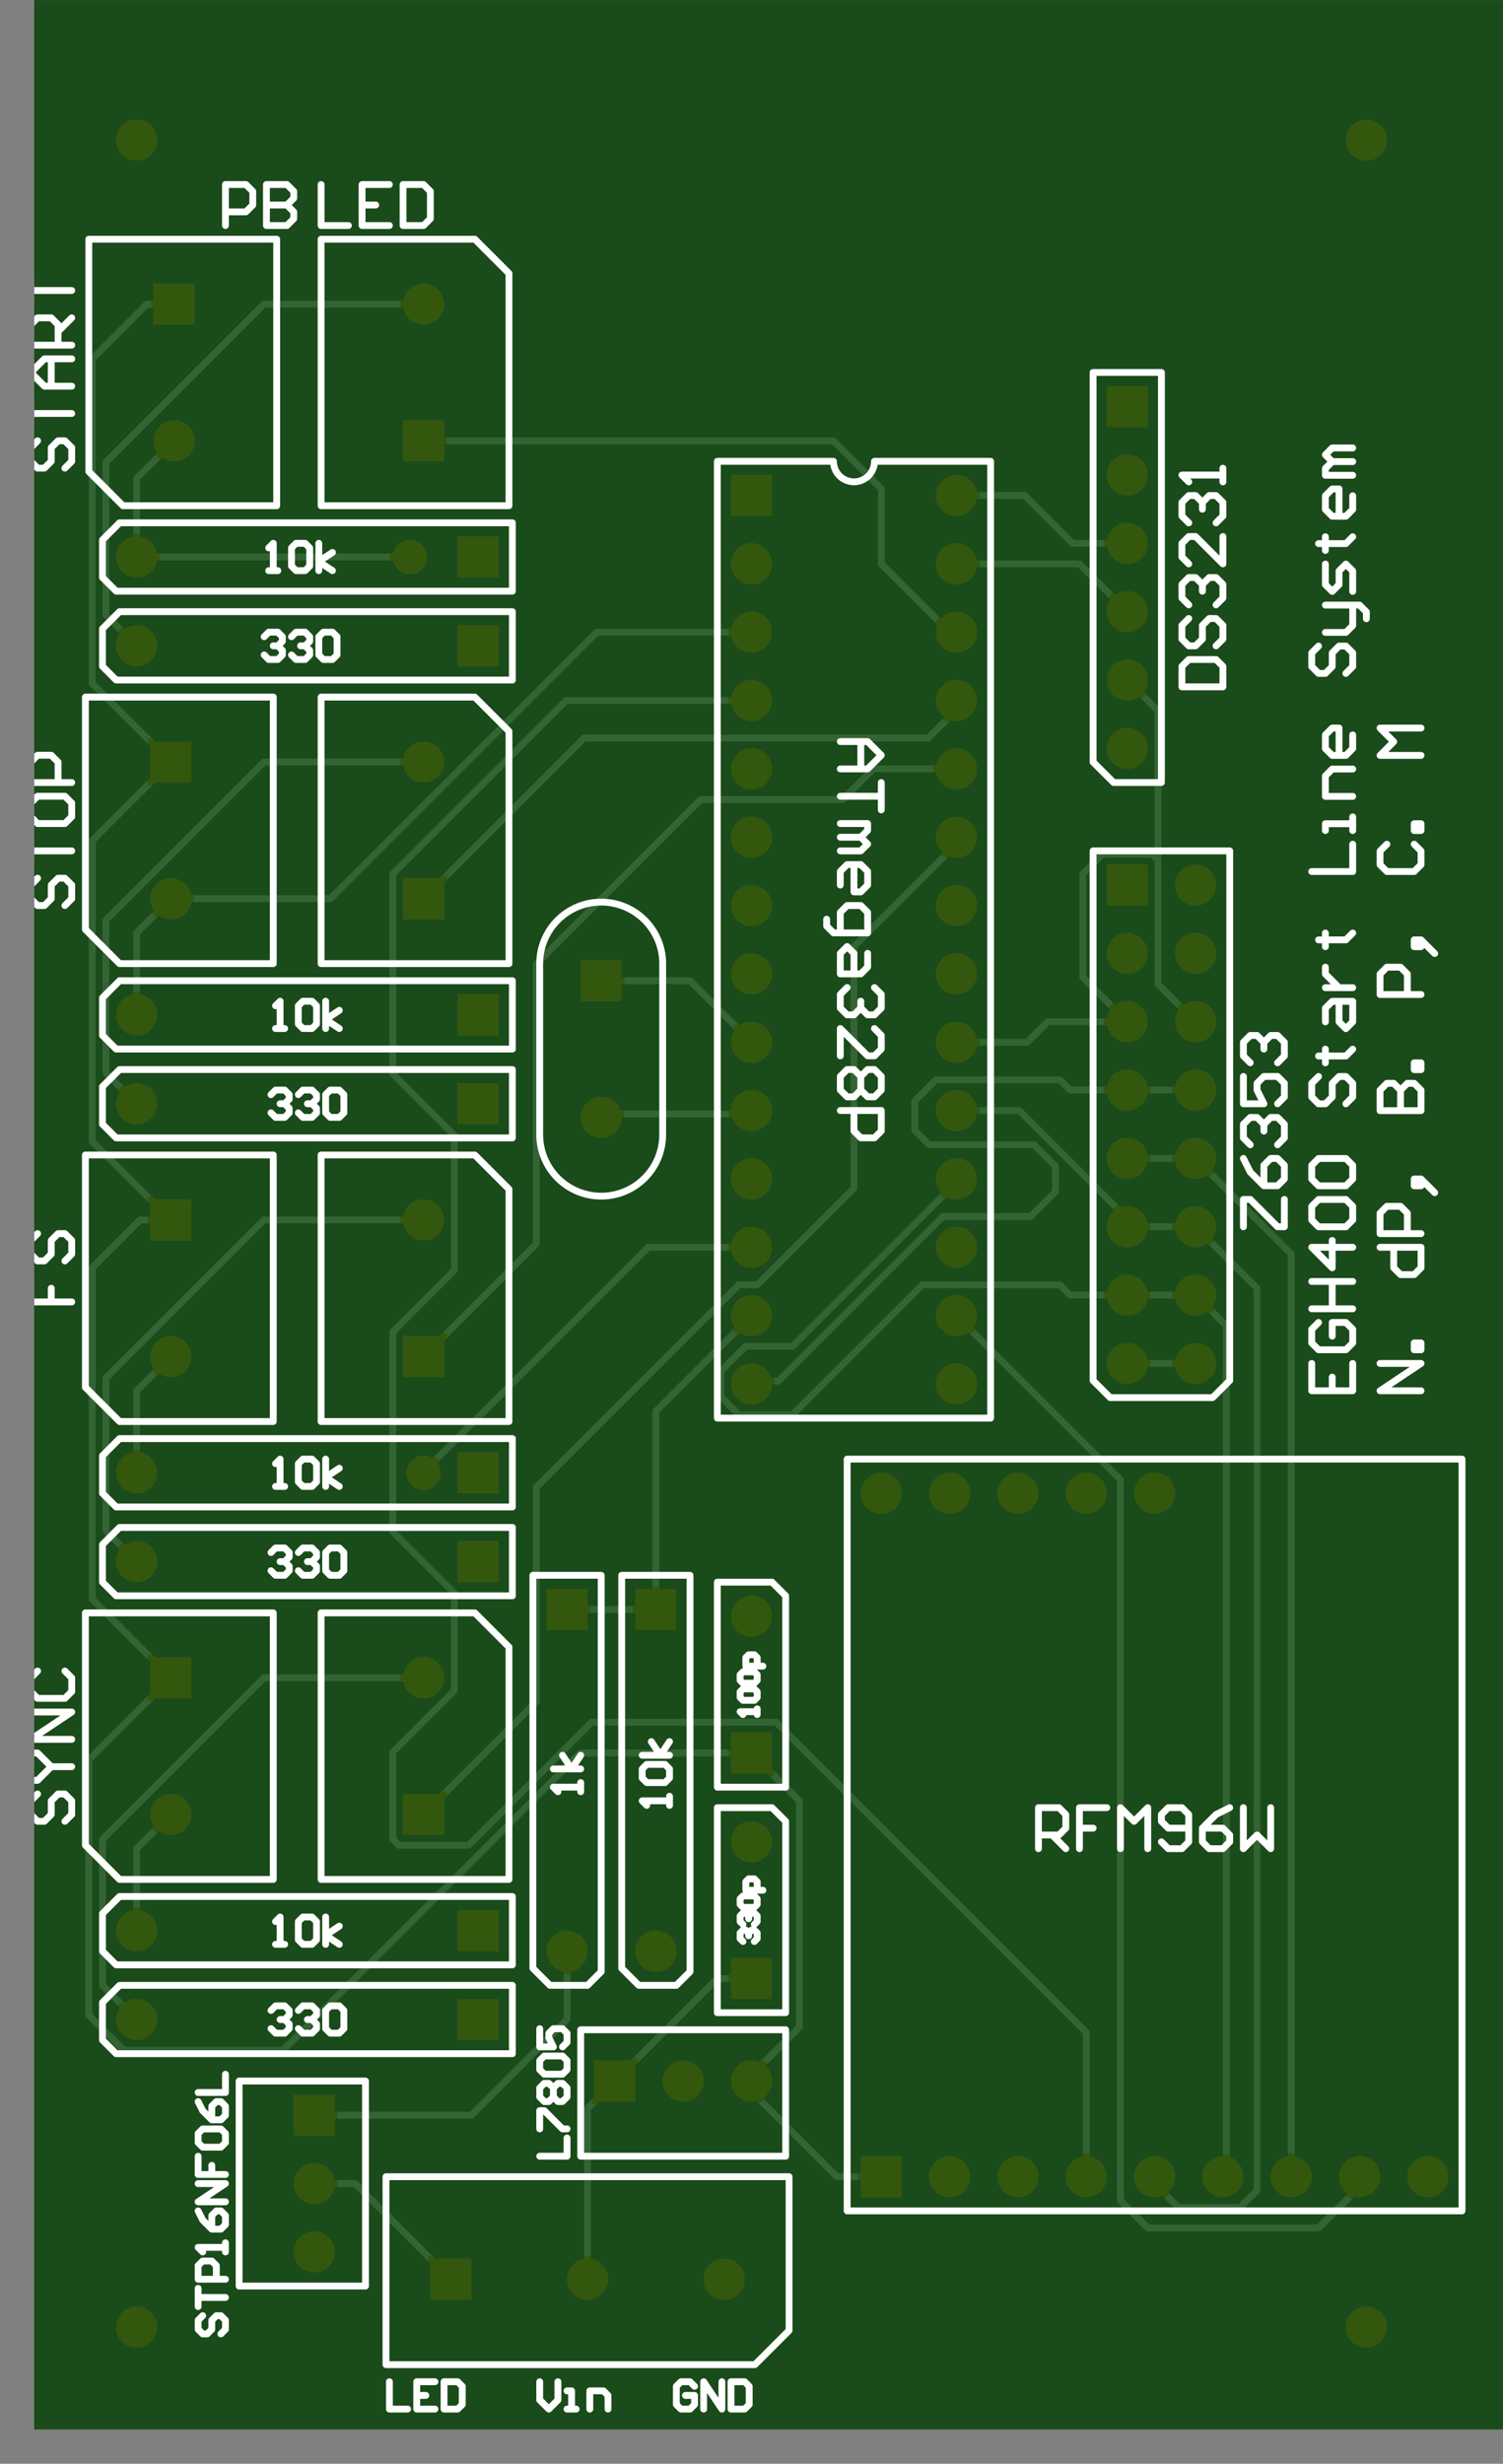 <svg version="1.1" xmlns="http://www.w3.org/2000/svg" xmlns:xlink="http://www.w3.org/1999/xlink" stroke-linecap="round" stroke-linejoin="round" stroke-width="0" fill-rule="evenodd" clip-rule="evenodd" id="z4QeCu4L9m9IoNXxfRWU_top" viewBox="-50 -50 2200 3605" width="2.2in" height="3.605in" class="w-100 h-100"><rect x="-50" y="-50" width="2200" height="3605" fill="#808080" stroke="none"/><defs><style>.z4QeCu4L9m9IoNXxfRWU_fr4 {color: #666666;}
.z4QeCu4L9m9IoNXxfRWU_cu {color: #cccccc;}
.z4QeCu4L9m9IoNXxfRWU_cf {color: #cc9933;}
.z4QeCu4L9m9IoNXxfRWU_sm {color: #004200; opacity: 0.75;}
.z4QeCu4L9m9IoNXxfRWU_ss {color: #ffffff;}
.z4QeCu4L9m9IoNXxfRWU_sp {color: #999999;}
.z4QeCu4L9m9IoNXxfRWU_out {color: #000000;}</style><circle cx="0" cy="0" r="34" id="Xz-ZxZbg7nUsGvumTrJq_pad-11"/><rect x="-34" y="-34" width="68" height="68" id="Xz-ZxZbg7nUsGvumTrJq_pad-12"/><rect x="-34" y="-34" width="68" height="68" id="Xz-ZxZbg7nUsGvumTrJq_pad-13"/><circle cx="0" cy="0" r="29" id="Xz-ZxZbg7nUsGvumTrJq_pad-14"/><circle cx="0" cy="0" r="30" id="gbyXgyViRqQw-VIG7qaE_pad-15"/><rect x="-30" y="-30" width="60" height="60" id="gbyXgyViRqQw-VIG7qaE_pad-16"/><rect x="-30" y="-30" width="60" height="60" id="gbyXgyViRqQw-VIG7qaE_pad-17"/><circle cx="0" cy="0" r="25" id="gbyXgyViRqQw-VIG7qaE_pad-18"/><circle cx="0" cy="0" r="14" id="NoC4Ehkpld1aRqc7tfnv_pad-1"/><circle cx="0" cy="0" r="15" id="NoC4Ehkpld1aRqc7tfnv_pad-2"/><circle cx="0" cy="0" r="59.055" id="NoC4Ehkpld1aRqc7tfnv_pad-3"/><g id="z4QeCu4L9m9IoNXxfRWU_top_soldermask"><use xlink:href="#Xz-ZxZbg7nUsGvumTrJq_pad-11" x="2040" y="370"/><use xlink:href="#Xz-ZxZbg7nUsGvumTrJq_pad-11" x="1940" y="370"/><use xlink:href="#Xz-ZxZbg7nUsGvumTrJq_pad-11" x="1840" y="370"/><use xlink:href="#Xz-ZxZbg7nUsGvumTrJq_pad-11" x="1740" y="370"/><use xlink:href="#Xz-ZxZbg7nUsGvumTrJq_pad-11" x="1640" y="370"/><use xlink:href="#Xz-ZxZbg7nUsGvumTrJq_pad-11" x="1540" y="370"/><use xlink:href="#Xz-ZxZbg7nUsGvumTrJq_pad-11" x="1440" y="370"/><use xlink:href="#Xz-ZxZbg7nUsGvumTrJq_pad-11" x="1340" y="370"/><use xlink:href="#Xz-ZxZbg7nUsGvumTrJq_pad-11" x="1640" y="1370"/><use xlink:href="#Xz-ZxZbg7nUsGvumTrJq_pad-11" x="1540" y="1370"/><use xlink:href="#Xz-ZxZbg7nUsGvumTrJq_pad-11" x="1440" y="1370"/><use xlink:href="#Xz-ZxZbg7nUsGvumTrJq_pad-11" x="1340" y="1370"/><use xlink:href="#Xz-ZxZbg7nUsGvumTrJq_pad-11" x="1240" y="1370"/><use xlink:href="#Xz-ZxZbg7nUsGvumTrJq_pad-11" x="830" y="1920"/><use xlink:href="#Xz-ZxZbg7nUsGvumTrJq_pad-11" x="950" y="510"/><use xlink:href="#Xz-ZxZbg7nUsGvumTrJq_pad-11" x="1050" y="510"/><use xlink:href="#Xz-ZxZbg7nUsGvumTrJq_pad-11" x="1600" y="2860"/><use xlink:href="#Xz-ZxZbg7nUsGvumTrJq_pad-11" x="1600" y="2760"/><use xlink:href="#Xz-ZxZbg7nUsGvumTrJq_pad-11" x="1600" y="2660"/><use xlink:href="#Xz-ZxZbg7nUsGvumTrJq_pad-11" x="1600" y="2560"/><use xlink:href="#Xz-ZxZbg7nUsGvumTrJq_pad-11" x="1600" y="2460"/><use xlink:href="#Xz-ZxZbg7nUsGvumTrJq_pad-11" x="1700" y="2260"/><use xlink:href="#Xz-ZxZbg7nUsGvumTrJq_pad-11" x="1700" y="2160"/><use xlink:href="#Xz-ZxZbg7nUsGvumTrJq_pad-11" x="1700" y="2060"/><use xlink:href="#Xz-ZxZbg7nUsGvumTrJq_pad-11" x="1700" y="1960"/><use xlink:href="#Xz-ZxZbg7nUsGvumTrJq_pad-11" x="1700" y="1860"/><use xlink:href="#Xz-ZxZbg7nUsGvumTrJq_pad-11" x="1700" y="1760"/><use xlink:href="#Xz-ZxZbg7nUsGvumTrJq_pad-11" x="1700" y="1660"/><use xlink:href="#Xz-ZxZbg7nUsGvumTrJq_pad-11" x="1700" y="1560"/><use xlink:href="#Xz-ZxZbg7nUsGvumTrJq_pad-11" x="1600" y="1560"/><use xlink:href="#Xz-ZxZbg7nUsGvumTrJq_pad-11" x="1600" y="1660"/><use xlink:href="#Xz-ZxZbg7nUsGvumTrJq_pad-11" x="1600" y="1760"/><use xlink:href="#Xz-ZxZbg7nUsGvumTrJq_pad-11" x="1600" y="1860"/><use xlink:href="#Xz-ZxZbg7nUsGvumTrJq_pad-11" x="1600" y="1960"/><use xlink:href="#Xz-ZxZbg7nUsGvumTrJq_pad-11" x="1600" y="2060"/><use xlink:href="#Xz-ZxZbg7nUsGvumTrJq_pad-11" x="1600" y="2160"/><use xlink:href="#Xz-ZxZbg7nUsGvumTrJq_pad-11" x="1350" y="2630"/><use xlink:href="#Xz-ZxZbg7nUsGvumTrJq_pad-11" x="1350" y="2230"/><use xlink:href="#Xz-ZxZbg7nUsGvumTrJq_pad-11" x="1350" y="1830"/><use xlink:href="#Xz-ZxZbg7nUsGvumTrJq_pad-11" x="1350" y="2830"/><use xlink:href="#Xz-ZxZbg7nUsGvumTrJq_pad-11" x="1350" y="2730"/><use xlink:href="#Xz-ZxZbg7nUsGvumTrJq_pad-11" x="1350" y="2430"/><use xlink:href="#Xz-ZxZbg7nUsGvumTrJq_pad-11" x="1350" y="2330"/><use xlink:href="#Xz-ZxZbg7nUsGvumTrJq_pad-11" x="1350" y="2130"/><use xlink:href="#Xz-ZxZbg7nUsGvumTrJq_pad-11" x="1350" y="2030"/><use xlink:href="#Xz-ZxZbg7nUsGvumTrJq_pad-11" x="1350" y="1730"/><use xlink:href="#Xz-ZxZbg7nUsGvumTrJq_pad-11" x="1350" y="1630"/><use xlink:href="#Xz-ZxZbg7nUsGvumTrJq_pad-11" x="1350" y="1530"/><use xlink:href="#Xz-ZxZbg7nUsGvumTrJq_pad-11" x="1350" y="2530"/><use xlink:href="#Xz-ZxZbg7nUsGvumTrJq_pad-11" x="1350" y="1930"/><use xlink:href="#Xz-ZxZbg7nUsGvumTrJq_pad-11" x="1050" y="1530"/><use xlink:href="#Xz-ZxZbg7nUsGvumTrJq_pad-11" x="1050" y="2730"/><use xlink:href="#Xz-ZxZbg7nUsGvumTrJq_pad-11" x="1050" y="2630"/><use xlink:href="#Xz-ZxZbg7nUsGvumTrJq_pad-11" x="1050" y="2530"/><use xlink:href="#Xz-ZxZbg7nUsGvumTrJq_pad-11" x="1050" y="2430"/><use xlink:href="#Xz-ZxZbg7nUsGvumTrJq_pad-11" x="1050" y="2330"/><use xlink:href="#Xz-ZxZbg7nUsGvumTrJq_pad-11" x="1050" y="2230"/><use xlink:href="#Xz-ZxZbg7nUsGvumTrJq_pad-11" x="1050" y="2130"/><use xlink:href="#Xz-ZxZbg7nUsGvumTrJq_pad-11" x="1050" y="2030"/><use xlink:href="#Xz-ZxZbg7nUsGvumTrJq_pad-11" x="1050" y="1930"/><use xlink:href="#Xz-ZxZbg7nUsGvumTrJq_pad-11" x="1050" y="1830"/><use xlink:href="#Xz-ZxZbg7nUsGvumTrJq_pad-11" x="1050" y="1730"/><use xlink:href="#Xz-ZxZbg7nUsGvumTrJq_pad-11" x="1050" y="1630"/><use xlink:href="#Xz-ZxZbg7nUsGvumTrJq_pad-11" x="410" y="360"/><use xlink:href="#Xz-ZxZbg7nUsGvumTrJq_pad-11" x="410" y="260"/><use xlink:href="#Xz-ZxZbg7nUsGvumTrJq_pad-11" x="910" y="700"/><use xlink:href="#Xz-ZxZbg7nUsGvumTrJq_pad-11" x="780" y="700"/><use xlink:href="#Xz-ZxZbg7nUsGvumTrJq_pad-11" x="150" y="730"/><use xlink:href="#Xz-ZxZbg7nUsGvumTrJq_pad-11" x="150" y="1400"/><use xlink:href="#Xz-ZxZbg7nUsGvumTrJq_pad-11" x="150" y="2070"/><use xlink:href="#Xz-ZxZbg7nUsGvumTrJq_pad-11" x="150" y="2740"/><use xlink:href="#Xz-ZxZbg7nUsGvumTrJq_pad-11" x="150" y="600"/><use xlink:href="#Xz-ZxZbg7nUsGvumTrJq_pad-11" x="150" y="1270"/><use xlink:href="#Xz-ZxZbg7nUsGvumTrJq_pad-11" x="150" y="1940"/><use xlink:href="#Xz-ZxZbg7nUsGvumTrJq_pad-11" x="150" y="2610"/><use xlink:href="#Xz-ZxZbg7nUsGvumTrJq_pad-11" x="1010" y="220"/><use xlink:href="#Xz-ZxZbg7nUsGvumTrJq_pad-11" x="810" y="220"/><use xlink:href="#Xz-ZxZbg7nUsGvumTrJq_pad-11" x="570" y="1100"/><use xlink:href="#Xz-ZxZbg7nUsGvumTrJq_pad-11" x="570" y="1770"/><use xlink:href="#Xz-ZxZbg7nUsGvumTrJq_pad-11" x="570" y="2440"/><use xlink:href="#Xz-ZxZbg7nUsGvumTrJq_pad-11" x="570" y="3110"/><use xlink:href="#Xz-ZxZbg7nUsGvumTrJq_pad-11" x="200" y="900"/><use xlink:href="#Xz-ZxZbg7nUsGvumTrJq_pad-11" x="200" y="1570"/><use xlink:href="#Xz-ZxZbg7nUsGvumTrJq_pad-11" x="200" y="2240"/><use xlink:href="#Xz-ZxZbg7nUsGvumTrJq_pad-11" x="205" y="2910"/><use xlink:href="#Xz-ZxZbg7nUsGvumTrJq_pad-11" x="1050" y="1190"/><use xlink:href="#Xz-ZxZbg7nUsGvumTrJq_pad-11" x="1050" y="860"/><use xlink:href="#Xz-ZxZbg7nUsGvumTrJq_pad-11" x="150" y="150"/><use xlink:href="#Xz-ZxZbg7nUsGvumTrJq_pad-11" x="150" y="3350"/><use xlink:href="#Xz-ZxZbg7nUsGvumTrJq_pad-11" x="1950" y="150"/><use xlink:href="#Xz-ZxZbg7nUsGvumTrJq_pad-11" x="1950" y="3350"/><use xlink:href="#Xz-ZxZbg7nUsGvumTrJq_pad-12" x="1240" y="370"/><use xlink:href="#Xz-ZxZbg7nUsGvumTrJq_pad-12" x="850" y="510"/><use xlink:href="#Xz-ZxZbg7nUsGvumTrJq_pad-12" x="650" y="730"/><use xlink:href="#Xz-ZxZbg7nUsGvumTrJq_pad-12" x="650" y="1400"/><use xlink:href="#Xz-ZxZbg7nUsGvumTrJq_pad-12" x="650" y="2070"/><use xlink:href="#Xz-ZxZbg7nUsGvumTrJq_pad-12" x="650" y="2740"/><use xlink:href="#Xz-ZxZbg7nUsGvumTrJq_pad-12" x="650" y="600"/><use xlink:href="#Xz-ZxZbg7nUsGvumTrJq_pad-12" x="650" y="1270"/><use xlink:href="#Xz-ZxZbg7nUsGvumTrJq_pad-12" x="650" y="1940"/><use xlink:href="#Xz-ZxZbg7nUsGvumTrJq_pad-12" x="650" y="2610"/><use xlink:href="#Xz-ZxZbg7nUsGvumTrJq_pad-12" x="610" y="220"/><use xlink:href="#Xz-ZxZbg7nUsGvumTrJq_pad-13" x="830" y="2120"/><use xlink:href="#Xz-ZxZbg7nUsGvumTrJq_pad-13" x="1600" y="2960"/><use xlink:href="#Xz-ZxZbg7nUsGvumTrJq_pad-13" x="1600" y="2260"/><use xlink:href="#Xz-ZxZbg7nUsGvumTrJq_pad-13" x="1050" y="2830"/><use xlink:href="#Xz-ZxZbg7nUsGvumTrJq_pad-13" x="410" y="460"/><use xlink:href="#Xz-ZxZbg7nUsGvumTrJq_pad-13" x="910" y="1200"/><use xlink:href="#Xz-ZxZbg7nUsGvumTrJq_pad-13" x="780" y="1200"/><use xlink:href="#Xz-ZxZbg7nUsGvumTrJq_pad-13" x="570" y="900"/><use xlink:href="#Xz-ZxZbg7nUsGvumTrJq_pad-13" x="570" y="1570"/><use xlink:href="#Xz-ZxZbg7nUsGvumTrJq_pad-13" x="570" y="2240"/><use xlink:href="#Xz-ZxZbg7nUsGvumTrJq_pad-13" x="570" y="2910"/><use xlink:href="#Xz-ZxZbg7nUsGvumTrJq_pad-13" x="200" y="1100"/><use xlink:href="#Xz-ZxZbg7nUsGvumTrJq_pad-13" x="200" y="1770"/><use xlink:href="#Xz-ZxZbg7nUsGvumTrJq_pad-13" x="200" y="2440"/><use xlink:href="#Xz-ZxZbg7nUsGvumTrJq_pad-13" x="205" y="3110"/><use xlink:href="#Xz-ZxZbg7nUsGvumTrJq_pad-13" x="1050" y="990"/><use xlink:href="#Xz-ZxZbg7nUsGvumTrJq_pad-13" x="1050" y="660"/><use xlink:href="#Xz-ZxZbg7nUsGvumTrJq_pad-14" x="550" y="2740"/><use xlink:href="#Xz-ZxZbg7nUsGvumTrJq_pad-14" x="570" y="1400"/></g><g id="z4QeCu4L9m9IoNXxfRWU_top_copper"><path d="M 1745 364.51 1745 1615 M 1740 359.51 1745 364.51 M 1700 1660 1745 1615 M 1700 1760 1790 1670 M 1765 325 1790 350 1790 1670 M 1540 375.91 1540 581.21 M 1086.21 1035 1540 581.21 M 1590 335 1630 295 M 1940 370 1940 371.56 M 1940 356.47 1940 370 M 1352.02 1627.98 1590 1390 M 1590 335 1590 1390 M 1640 360 1675 325 1765 325 M 1640 360 1640 370 M 1880 295 1925.68 340.68 M 1630 295 1880 295 M 1925.68 342.15 1940 356.47 M 1925.68 340.68 1925.68 342.15 M 1700 1860 1840 1720 M 1840 370 1840 1720 M 1050 510 1050 518.79 M 1050 496.47 1050 510 M 1175 370 1245 370 M 1064.32 480.68 1175 370 M 1050 496.47 1064.32 482.15 M 1064.32 480.68 1064.32 482.15 M 1600 1560 1700 1560 M 778.79 2530 1050 2530 M 525 2276.21 778.79 2530 M 525 1983.79 525 2276.21 M 525 1983.79 615 1893.79 M 615 1696.21 615 1893.79 M 525 1606.21 615 1696.21 M 525 1313.79 525 1606.21 M 525 1313.79 615 1223.79 M 615 1081.36 615 1223.79 M 525 991.36 615 1081.36 M 525 863.79 525 991.36 M 525 863.79 533.79 855 636 855 816 1035 1086.21 1035 M 1031.36 1485 1110 1485 M 1300 1675 1501.42 1675 M 1110 1485 1300 1675 M 1330 1775 1458.64 1775 M 1050 1530 1054.14 1534.14 1089.14 1534.14 1330 1775 M 1110 1585 1354.8 1829.8 M 1041.36 1585 1110 1585 M 1441.92 1930 1600 1771.92 M 1350 1930 1441.92 1930 M 1289.11 1900.89 1289.11 1943.32 M 1288.71 1943.71 1289.11 1943.32 M 1320 1975 1501.42 1975 M 1288.71 1943.71 1320 1975 M 1310 1880 1463.64 1880 M 1289.11 1900.89 1310 1880 M 1200 1816.36 1200 2170 1359.39 2329.39 M 805 2475 1308.53 2475 1362.13 2528.59 M 1350 2830 1450 2830 M 1350 2730 1530 2730 1600 2660 M 1340 2630 1350 2630 M 1240 2730 1340 2630 M 1170 2910 1240 2840 M 1240 2730 1240 2840 M 150 850 200 900 M 150 730 150 850 M 85 1215 85 1700 M 85 1215 200 1100 M 155 1770 200 1770 M 85 1700 155 1770 M 80 980 200 1100 M 80 606.36 80 980 M 80 606.36 131.36 555 364.29 555 799.29 990 1050 990 M 100 650 100 863.64 M 336.36 1100 570 1100 M 100 863.64 336.36 1100 M 150 1520 200 1570 M 150 1400 150 1520 M 85 1885 85 2325 M 85 1885 200 1770 M 85 2325 200 2440 M 105 1315 105 1538.64 M 336.36 1770 570 1770 M 105 1538.64 336.36 1770 M 200 2240 215 2240 M 150 2190 200 2240 M 150 2070 150 2190 M 200 2240 215 2240 433.64 2240 M 85 2555 85 3030 M 85 2555 200 2440 M 165 3110 205 3110 M 85 3030 165 3110 M 433.64 2240 823.64 2630 1050 2630 M 105 1985 105 2208.64 M 336.36 2440 570 2440 M 105 2208.64 336.36 2440 M 150 2855 205 2910 M 150 2740 150 2855 M 105 2655 105 2878.64 M 336.36 3110 570 3110 M 105 2878.64 336.36 3110 M 1058.64 1675 1200 1816.36 M 1600 1960 1700 1960 M 1600 1660 1700 1660 M 830 1920 835 1925 1045 1925 1050 1930 M 830 2120 960 2120 1050 2030 M 1483.64 2060 1600 2060 M 1501.42 1975 1516.41 1960 1600 1960 M 1516.41 1660 1600 1660 M 735 1735 735 2144.5 M 570 1570 735 1735 M 570 1401.21 898.79 1730 1050 1730 M 1031.36 1675 1058.64 1675 M 735 1378.64 1031.36 1675 M 735 1065 735 1378.64 M 1005 1548.64 1041.36 1585 M 570 1400 570 1401.21 M 1501.42 1675 1516.41 1660 M 1458.64 1775 1495 1811.36 1495 1848.64 M 1228.49 2430 1350 2430 M 1183.49 2385 1228.49 2430 M 975.5 2385 1183.49 2385 M 735 2144.5 975.5 2385 M 570 2240 805 2475 M 910 1490 1050 1630 M 910 1200 910 1490 M 1005 1511.36 1005 1548.64 M 570 2910 1170 2910 M 1600 1760 1600 1771.92 M 1463.64 1880 1495 1848.64 M 570 900 735 1065 M 1350 2030 1453.64 2030 1483.64 2060 M 1450 2830 1520 2760 1600 2760 M 1005 1511.36 1031.36 1485 M 1600 1760 1700 1760 M 1645 2296.21 1645 2515 M 1600 2560 1645 2515 M 1600 1860 1700 1860 M 1563.79 2305 1636.21 2305 M 1535 2276.21 1563.79 2305 M 1535 2125 1535 2276.21 M 1535 2125 1600 2060 M 1645 2115 1645 2296.21 M 1636.21 2305 1645 2296.21 M 1645 2115 1700 2060 M 470 360 610 220 M 410 360 470 360 M 780 600 780 700 M 640 460 780 600 M 410 460 640 460 M 810 470 1000 660 M 810 220 810 470 M 170 2740 550 2740 M 160 2750 170 2740 M 150 2740 160 2750 M 1000 660 1050 660 M 765.1 1200 910 1200 M 1120 588.79 1120 920 M 1050 990 1120 920 M 1050 518.79 1120 588.79 M 100 650 150 600 M 105 2655 150 2610 M 105 1315 150 1270 M 105 1985 150 1940" fill="none" stroke-width="10"/><use xlink:href="#gbyXgyViRqQw-VIG7qaE_pad-15" x="2040" y="370"/><use xlink:href="#gbyXgyViRqQw-VIG7qaE_pad-15" x="1940" y="370"/><use xlink:href="#gbyXgyViRqQw-VIG7qaE_pad-15" x="1840" y="370"/><use xlink:href="#gbyXgyViRqQw-VIG7qaE_pad-15" x="1740" y="370"/><use xlink:href="#gbyXgyViRqQw-VIG7qaE_pad-15" x="1640" y="370"/><use xlink:href="#gbyXgyViRqQw-VIG7qaE_pad-15" x="1540" y="370"/><use xlink:href="#gbyXgyViRqQw-VIG7qaE_pad-15" x="1440" y="370"/><use xlink:href="#gbyXgyViRqQw-VIG7qaE_pad-15" x="1340" y="370"/><use xlink:href="#gbyXgyViRqQw-VIG7qaE_pad-15" x="1640" y="1370"/><use xlink:href="#gbyXgyViRqQw-VIG7qaE_pad-15" x="1540" y="1370"/><use xlink:href="#gbyXgyViRqQw-VIG7qaE_pad-15" x="1440" y="1370"/><use xlink:href="#gbyXgyViRqQw-VIG7qaE_pad-15" x="1340" y="1370"/><use xlink:href="#gbyXgyViRqQw-VIG7qaE_pad-15" x="1240" y="1370"/><use xlink:href="#gbyXgyViRqQw-VIG7qaE_pad-15" x="830" y="1920"/><use xlink:href="#gbyXgyViRqQw-VIG7qaE_pad-15" x="950" y="510"/><use xlink:href="#gbyXgyViRqQw-VIG7qaE_pad-15" x="1050" y="510"/><use xlink:href="#gbyXgyViRqQw-VIG7qaE_pad-15" x="1600" y="2860"/><use xlink:href="#gbyXgyViRqQw-VIG7qaE_pad-15" x="1600" y="2760"/><use xlink:href="#gbyXgyViRqQw-VIG7qaE_pad-15" x="1600" y="2660"/><use xlink:href="#gbyXgyViRqQw-VIG7qaE_pad-15" x="1600" y="2560"/><use xlink:href="#gbyXgyViRqQw-VIG7qaE_pad-15" x="1600" y="2460"/><use xlink:href="#gbyXgyViRqQw-VIG7qaE_pad-15" x="1700" y="2260"/><use xlink:href="#gbyXgyViRqQw-VIG7qaE_pad-15" x="1700" y="2160"/><use xlink:href="#gbyXgyViRqQw-VIG7qaE_pad-15" x="1700" y="2060"/><use xlink:href="#gbyXgyViRqQw-VIG7qaE_pad-15" x="1700" y="1960"/><use xlink:href="#gbyXgyViRqQw-VIG7qaE_pad-15" x="1700" y="1860"/><use xlink:href="#gbyXgyViRqQw-VIG7qaE_pad-15" x="1700" y="1760"/><use xlink:href="#gbyXgyViRqQw-VIG7qaE_pad-15" x="1700" y="1660"/><use xlink:href="#gbyXgyViRqQw-VIG7qaE_pad-15" x="1700" y="1560"/><use xlink:href="#gbyXgyViRqQw-VIG7qaE_pad-15" x="1600" y="1560"/><use xlink:href="#gbyXgyViRqQw-VIG7qaE_pad-15" x="1600" y="1660"/><use xlink:href="#gbyXgyViRqQw-VIG7qaE_pad-15" x="1600" y="1760"/><use xlink:href="#gbyXgyViRqQw-VIG7qaE_pad-15" x="1600" y="1860"/><use xlink:href="#gbyXgyViRqQw-VIG7qaE_pad-15" x="1600" y="1960"/><use xlink:href="#gbyXgyViRqQw-VIG7qaE_pad-15" x="1600" y="2060"/><use xlink:href="#gbyXgyViRqQw-VIG7qaE_pad-15" x="1600" y="2160"/><use xlink:href="#gbyXgyViRqQw-VIG7qaE_pad-15" x="1350" y="2630"/><use xlink:href="#gbyXgyViRqQw-VIG7qaE_pad-15" x="1350" y="2230"/><use xlink:href="#gbyXgyViRqQw-VIG7qaE_pad-15" x="1350" y="1830"/><use xlink:href="#gbyXgyViRqQw-VIG7qaE_pad-15" x="1350" y="2830"/><use xlink:href="#gbyXgyViRqQw-VIG7qaE_pad-15" x="1350" y="2730"/><use xlink:href="#gbyXgyViRqQw-VIG7qaE_pad-15" x="1350" y="2430"/><use xlink:href="#gbyXgyViRqQw-VIG7qaE_pad-15" x="1350" y="2330"/><use xlink:href="#gbyXgyViRqQw-VIG7qaE_pad-15" x="1350" y="2130"/><use xlink:href="#gbyXgyViRqQw-VIG7qaE_pad-15" x="1350" y="2030"/><use xlink:href="#gbyXgyViRqQw-VIG7qaE_pad-15" x="1350" y="1730"/><use xlink:href="#gbyXgyViRqQw-VIG7qaE_pad-15" x="1350" y="1630"/><use xlink:href="#gbyXgyViRqQw-VIG7qaE_pad-15" x="1350" y="1530"/><use xlink:href="#gbyXgyViRqQw-VIG7qaE_pad-15" x="1350" y="2530"/><use xlink:href="#gbyXgyViRqQw-VIG7qaE_pad-15" x="1350" y="1930"/><use xlink:href="#gbyXgyViRqQw-VIG7qaE_pad-15" x="1050" y="1530"/><use xlink:href="#gbyXgyViRqQw-VIG7qaE_pad-15" x="1050" y="2730"/><use xlink:href="#gbyXgyViRqQw-VIG7qaE_pad-15" x="1050" y="2630"/><use xlink:href="#gbyXgyViRqQw-VIG7qaE_pad-15" x="1050" y="2530"/><use xlink:href="#gbyXgyViRqQw-VIG7qaE_pad-15" x="1050" y="2430"/><use xlink:href="#gbyXgyViRqQw-VIG7qaE_pad-15" x="1050" y="2330"/><use xlink:href="#gbyXgyViRqQw-VIG7qaE_pad-15" x="1050" y="2230"/><use xlink:href="#gbyXgyViRqQw-VIG7qaE_pad-15" x="1050" y="2130"/><use xlink:href="#gbyXgyViRqQw-VIG7qaE_pad-15" x="1050" y="2030"/><use xlink:href="#gbyXgyViRqQw-VIG7qaE_pad-15" x="1050" y="1930"/><use xlink:href="#gbyXgyViRqQw-VIG7qaE_pad-15" x="1050" y="1830"/><use xlink:href="#gbyXgyViRqQw-VIG7qaE_pad-15" x="1050" y="1730"/><use xlink:href="#gbyXgyViRqQw-VIG7qaE_pad-15" x="1050" y="1630"/><use xlink:href="#gbyXgyViRqQw-VIG7qaE_pad-15" x="410" y="360"/><use xlink:href="#gbyXgyViRqQw-VIG7qaE_pad-15" x="410" y="260"/><use xlink:href="#gbyXgyViRqQw-VIG7qaE_pad-15" x="910" y="700"/><use xlink:href="#gbyXgyViRqQw-VIG7qaE_pad-15" x="780" y="700"/><use xlink:href="#gbyXgyViRqQw-VIG7qaE_pad-15" x="150" y="730"/><use xlink:href="#gbyXgyViRqQw-VIG7qaE_pad-15" x="150" y="1400"/><use xlink:href="#gbyXgyViRqQw-VIG7qaE_pad-15" x="150" y="2070"/><use xlink:href="#gbyXgyViRqQw-VIG7qaE_pad-15" x="150" y="2740"/><use xlink:href="#gbyXgyViRqQw-VIG7qaE_pad-15" x="150" y="600"/><use xlink:href="#gbyXgyViRqQw-VIG7qaE_pad-15" x="150" y="1270"/><use xlink:href="#gbyXgyViRqQw-VIG7qaE_pad-15" x="150" y="1940"/><use xlink:href="#gbyXgyViRqQw-VIG7qaE_pad-15" x="150" y="2610"/><use xlink:href="#gbyXgyViRqQw-VIG7qaE_pad-15" x="1010" y="220"/><use xlink:href="#gbyXgyViRqQw-VIG7qaE_pad-15" x="810" y="220"/><use xlink:href="#gbyXgyViRqQw-VIG7qaE_pad-15" x="570" y="1100"/><use xlink:href="#gbyXgyViRqQw-VIG7qaE_pad-15" x="570" y="1770"/><use xlink:href="#gbyXgyViRqQw-VIG7qaE_pad-15" x="570" y="2440"/><use xlink:href="#gbyXgyViRqQw-VIG7qaE_pad-15" x="570" y="3110"/><use xlink:href="#gbyXgyViRqQw-VIG7qaE_pad-15" x="200" y="900"/><use xlink:href="#gbyXgyViRqQw-VIG7qaE_pad-15" x="200" y="1570"/><use xlink:href="#gbyXgyViRqQw-VIG7qaE_pad-15" x="200" y="2240"/><use xlink:href="#gbyXgyViRqQw-VIG7qaE_pad-15" x="205" y="2910"/><use xlink:href="#gbyXgyViRqQw-VIG7qaE_pad-15" x="1050" y="1190"/><use xlink:href="#gbyXgyViRqQw-VIG7qaE_pad-15" x="1050" y="860"/><use xlink:href="#gbyXgyViRqQw-VIG7qaE_pad-15" x="150" y="150"/><use xlink:href="#gbyXgyViRqQw-VIG7qaE_pad-15" x="150" y="3350"/><use xlink:href="#gbyXgyViRqQw-VIG7qaE_pad-15" x="1950" y="150"/><use xlink:href="#gbyXgyViRqQw-VIG7qaE_pad-15" x="1950" y="3350"/><use xlink:href="#gbyXgyViRqQw-VIG7qaE_pad-16" x="1240" y="370"/><use xlink:href="#gbyXgyViRqQw-VIG7qaE_pad-16" x="850" y="510"/><use xlink:href="#gbyXgyViRqQw-VIG7qaE_pad-16" x="650" y="730"/><use xlink:href="#gbyXgyViRqQw-VIG7qaE_pad-16" x="650" y="1400"/><use xlink:href="#gbyXgyViRqQw-VIG7qaE_pad-16" x="650" y="2070"/><use xlink:href="#gbyXgyViRqQw-VIG7qaE_pad-16" x="650" y="2740"/><use xlink:href="#gbyXgyViRqQw-VIG7qaE_pad-16" x="650" y="600"/><use xlink:href="#gbyXgyViRqQw-VIG7qaE_pad-16" x="650" y="1270"/><use xlink:href="#gbyXgyViRqQw-VIG7qaE_pad-16" x="650" y="1940"/><use xlink:href="#gbyXgyViRqQw-VIG7qaE_pad-16" x="650" y="2610"/><use xlink:href="#gbyXgyViRqQw-VIG7qaE_pad-16" x="610" y="220"/><use xlink:href="#gbyXgyViRqQw-VIG7qaE_pad-17" x="830" y="2120"/><use xlink:href="#gbyXgyViRqQw-VIG7qaE_pad-17" x="1600" y="2960"/><use xlink:href="#gbyXgyViRqQw-VIG7qaE_pad-17" x="1600" y="2260"/><use xlink:href="#gbyXgyViRqQw-VIG7qaE_pad-17" x="1050" y="2830"/><use xlink:href="#gbyXgyViRqQw-VIG7qaE_pad-17" x="410" y="460"/><use xlink:href="#gbyXgyViRqQw-VIG7qaE_pad-17" x="910" y="1200"/><use xlink:href="#gbyXgyViRqQw-VIG7qaE_pad-17" x="780" y="1200"/><use xlink:href="#gbyXgyViRqQw-VIG7qaE_pad-17" x="570" y="900"/><use xlink:href="#gbyXgyViRqQw-VIG7qaE_pad-17" x="570" y="1570"/><use xlink:href="#gbyXgyViRqQw-VIG7qaE_pad-17" x="570" y="2240"/><use xlink:href="#gbyXgyViRqQw-VIG7qaE_pad-17" x="570" y="2910"/><use xlink:href="#gbyXgyViRqQw-VIG7qaE_pad-17" x="200" y="1100"/><use xlink:href="#gbyXgyViRqQw-VIG7qaE_pad-17" x="200" y="1770"/><use xlink:href="#gbyXgyViRqQw-VIG7qaE_pad-17" x="200" y="2440"/><use xlink:href="#gbyXgyViRqQw-VIG7qaE_pad-17" x="205" y="3110"/><use xlink:href="#gbyXgyViRqQw-VIG7qaE_pad-17" x="1050" y="990"/><use xlink:href="#gbyXgyViRqQw-VIG7qaE_pad-17" x="1050" y="660"/><use xlink:href="#gbyXgyViRqQw-VIG7qaE_pad-18" x="550" y="2740"/><use xlink:href="#gbyXgyViRqQw-VIG7qaE_pad-18" x="570" y="1400"/></g><g id="z4QeCu4L9m9IoNXxfRWU_top_silkscreen"><path d="M 740 1894.79 A 90 90 0 0 1 920 1894.79 M 920 2145 A 90 90 0 0 1 740 2145 M 1170 2880 A 30 30 0 0 1 1230 2880 M 1190 320 2090 320 2090 1420 M 1190 320 1190 1420 2090 1420 M 740 1894.53 740 2145 M 920 1894.79 920 2145 M 800 585 1100 585 M 800 400 1100 400 1100 585 M 800 400 800 585 M 1550 2440 1580 2410 M 1650 2410 1650 3010 M 1580 2410 1650 2410 M 1550 2440 1550 3010 1650 3010 M 1550 1535 1575 1510 M 1550 1535 1550 2310 M 1575 1510 1725 1510 1750 1535 1750 2310 M 1550 2310 1750 2310 M 1000 2880 1170 2880 M 1230 2880 1400 2880 M 1000 1480 1400 1480 M 1000 1480 1000 2880 M 1400 1480 1400 2880 M 485 210 485 510 M 300 210 300 510 M 300 210 485 210 M 300 510 485 510 M 860 675 860 1250 M 860 675 885 650 940 650 M 860 1250 960 1250 M 960 670 960 1250 M 940 650 960 670 M 730 675 730 1250 M 730 675 755 650 810 650 M 730 1250 830 1250 M 830 670 830 1250 M 810 650 830 670 M 125 780 700 780 M 100 755 125 780 M 100 700 100 755 M 700 680 700 780 M 120 680 700 680 M 100 700 120 680 M 125 1450 700 1450 M 100 1425 125 1450 M 100 1370 100 1425 M 700 1350 700 1450 M 120 1350 700 1350 M 100 1370 120 1350 M 125 2120 700 2120 M 100 2095 125 2120 M 100 2040 100 2095 M 700 2020 700 2120 M 120 2020 700 2020 M 100 2040 120 2020 M 125 2790 700 2790 M 100 2765 125 2790 M 100 2710 100 2765 M 700 2690 700 2790 M 120 2690 700 2690 M 100 2710 120 2690 M 125 650 700 650 M 100 625 125 650 M 100 570 100 625 M 700 550 700 650 M 120 550 700 550 M 100 570 120 550 M 125 1320 700 1320 M 100 1295 125 1320 M 100 1240 100 1295 M 700 1220 700 1320 M 120 1220 700 1220 M 100 1240 120 1220 M 125 1990 700 1990 M 100 1965 125 1990 M 100 1910 100 1965 M 700 1890 700 1990 M 120 1890 700 1890 M 100 1910 120 1890 M 125 2660 700 2660 M 100 2635 125 2660 M 100 2580 100 2635 M 700 2560 700 2660 M 120 2560 700 2560 M 100 2580 120 2560 M 515 370 1105 370 M 515 95 515 370 M 515 95 1055 95 1105 145 1105 370 M 420 805 695 805 M 420 805 420 1195 M 695 805 695 1145 M 645 1195 695 1145 M 420 1195 645 1195 M 420 1475 695 1475 M 420 1475 420 1865 M 695 1475 695 1815 M 645 1865 695 1815 M 420 1865 645 1865 M 420 2145 695 2145 M 420 2145 420 2535 M 695 2145 695 2485 M 645 2535 695 2485 M 420 2535 645 2535 M 420 2815 695 2815 M 420 2815 420 3205 M 695 2815 695 3155 M 645 3205 695 3155 M 420 3205 645 3205 M 75 1195 350 1195 M 350 805 350 1195 M 75 855 75 1195 M 75 855 125 805 350 805 M 75 1865 350 1865 M 350 1475 350 1865 M 75 1525 75 1865 M 75 1525 125 1475 350 1475 M 75 2535 350 2535 M 350 2145 350 2535 M 75 2195 75 2535 M 75 2195 125 2145 350 2145 M 80 3205 355 3205 M 355 2815 355 3205 M 80 2865 80 3205 M 80 2865 130 2815 355 2815 M 1000 940 1000 1240 M 1000 940 1100 940 M 1000 1240 1080 1240 1100 1220 M 1100 940 1100 1220 M 1000 610 1000 910 M 1000 610 1100 610 M 1000 910 1080 910 1100 890 M 1100 610 1100 890 M 1470.05 850 1470.05 909.98 1500.04 909.98 1510.04 899.98 1510.04 879.99 1500.04 869.99 1470.05 869.99 M 1490.05 869.99 1510.04 850 M 1570.02 909.98 1530.04 909.98 1530.04 879.99 1550.03 879.99 1530.04 879.99 1530.04 850 M 1590.02 850 1590.02 909.98 1610.01 889.99 1630 909.98 1630 850 M 1650 860 1659.99 850 1679.99 850 1689.98 860 1689.98 899.98 1679.99 909.98 1659.99 909.98 1650 899.98 1650 889.99 1659.99 879.99 1689.98 879.99 M 1749.96 909.98 1729.97 899.98 1709.98 879.99 1709.98 860 1719.97 850 1739.97 850 1749.96 860 1749.96 869.99 1739.97 879.99 1709.98 879.99 M 1769.96 909.98 1769.96 850 1789.95 869.99 1809.94 850 1809.94 909.98 M 1179.99 2469.91 1219.98 2469.91 1239.97 2449.91 1219.98 2429.92 1179.99 2429.92 1209.98 2429.92 1209.98 2469.91 M 1239.97 2409.93 1239.97 2369.94 1239.97 2389.93 1179.99 2389.93 M 1179.99 2349.95 1219.98 2349.95 1219.98 2339.95 1209.98 2329.95 1179.99 2329.95 1209.98 2329.95 1219.98 2319.96 1209.98 2309.96 1179.99 2309.96 M 1179.99 2259.97 1179.99 2279.97 1189.99 2289.96 1209.98 2289.96 1219.98 2279.97 1219.98 2259.97 1209.98 2249.98 1199.99 2249.98 1199.99 2289.96 M 1160 2209.99 1160 2199.99 1170 2190 1219.98 2190 1219.98 2219.99 1209.98 2229.98 1189.99 2229.98 1179.99 2219.99 1179.99 2190 M 1219.98 2160.01 1219.98 2140.01 1209.98 2130.02 1179.99 2130.02 1179.99 2160.01 1189.99 2170 1199.99 2160.01 1199.99 2130.02 M 1229.98 2110.02 1239.97 2100.03 1239.97 2080.03 1229.98 2070.04 1219.98 2070.04 1209.98 2080.03 1209.98 2090.03 1209.98 2080.03 1199.99 2070.04 1189.99 2070.04 1179.99 2080.03 1179.99 2100.03 1189.99 2110.02 M 1179.99 2010.06 1179.99 2050.04 1219.98 2010.06 1229.98 2010.06 1239.97 2020.05 1239.97 2040.05 1229.98 2050.04 M 1229.98 1990.06 1239.97 1980.06 1239.97 1960.07 1229.98 1950.08 1219.98 1950.08 1209.98 1960.07 1199.99 1950.08 1189.99 1950.08 1179.99 1960.07 1179.99 1980.06 1189.99 1990.06 1199.99 1990.06 1209.98 1980.06 1219.98 1990.06 1229.98 1990.06 M 1209.98 1980.06 1209.98 1960.07 M 1179.99 1930.08 1239.97 1930.08 1239.97 1900.09 1229.98 1890.09 1209.98 1890.09 1199.99 1900.09 1199.99 1930.08 M 929.99 913.35 929.99 926.68 929.99 920.01 890.01 920.01 896.67 913.35 M 896.67 946.67 890.01 953.34 890.01 966.67 896.67 973.33 923.33 973.33 929.99 966.67 929.99 953.34 923.33 946.67 896.67 946.67 M 929.99 986.66 890.01 986.66 M 916.66 986.66 903.33 1006.65 M 916.66 986.66 929.99 1006.65 M 799.99 933.34 799.99 946.67 799.99 940.01 760.01 940.01 766.67 933.34 M 799.99 966.67 760.01 966.67 M 786.66 966.67 773.34 986.66 M 786.66 966.67 799.99 986.66 M 353.35 710.01 366.68 710.01 360.01 710.01 360.01 749.99 353.35 743.33 M 386.67 743.33 393.34 749.99 406.66 749.99 413.33 743.33 413.33 716.67 406.66 710.01 393.34 710.01 386.67 716.67 386.67 743.33 M 426.66 710.01 426.66 749.99 M 426.66 723.34 446.65 736.66 M 426.66 723.34 446.65 710.01 M 353.35 1380.01 366.68 1380.01 360.01 1380.01 360.01 1419.99 353.35 1413.33 M 386.67 1413.33 393.34 1419.99 406.66 1419.99 413.33 1413.33 413.33 1386.67 406.66 1380.01 393.34 1380.01 386.67 1386.67 386.67 1413.33 M 426.66 1380.01 426.66 1419.99 M 426.66 1393.33 446.65 1406.66 M 426.66 1393.33 446.65 1380.01 M 353.35 2050.01 366.68 2050.01 360.01 2050.01 360.01 2089.99 353.35 2083.33 M 386.67 2083.33 393.34 2089.99 406.66 2089.99 413.33 2083.33 413.33 2056.67 406.66 2050.01 393.34 2050.01 386.67 2056.67 386.67 2083.33 M 426.66 2050.01 426.66 2089.99 M 426.66 2063.34 446.65 2076.66 M 426.66 2063.34 446.65 2050.01 M 343.35 2720.01 356.68 2720.01 350.01 2720.01 350.01 2759.99 343.35 2753.33 M 376.67 2753.33 383.34 2759.99 396.66 2759.99 403.33 2753.33 403.33 2726.67 396.66 2720.01 383.34 2720.01 376.67 2726.67 376.67 2753.33 M 416.66 2720.01 416.66 2759.99 M 416.66 2733.34 436.65 2746.66 M 416.66 2733.34 436.65 2720.01 M 346.68 613.33 353.35 619.99 366.68 619.99 373.34 613.33 373.34 606.66 366.68 600 360.01 600 366.68 600 373.34 593.34 373.34 586.67 366.68 580.01 353.35 580.01 346.68 586.67 M 386.67 613.33 393.34 619.99 406.66 619.99 413.33 613.33 413.33 606.66 406.66 600 400 600 406.66 600 413.33 593.34 413.33 586.67 406.66 580.01 393.34 580.01 386.67 586.67 M 426.66 613.33 433.32 619.99 446.65 619.99 453.32 613.33 453.32 586.67 446.65 580.01 433.32 580.01 426.66 586.67 426.66 613.33 M 346.68 1283.33 353.35 1289.99 366.68 1289.99 373.34 1283.33 373.34 1276.66 366.68 1270 360.01 1270 366.68 1270 373.34 1263.33 373.34 1256.67 366.68 1250.01 353.35 1250.01 346.68 1256.67 M 386.67 1283.33 393.34 1289.99 406.66 1289.99 413.33 1283.33 413.33 1276.66 406.66 1270 400 1270 406.66 1270 413.33 1263.33 413.33 1256.67 406.66 1250.01 393.34 1250.01 386.67 1256.67 M 426.66 1283.33 433.32 1289.99 446.65 1289.99 453.32 1283.33 453.32 1256.67 446.65 1250.01 433.32 1250.01 426.66 1256.67 426.66 1283.33 M 346.68 1953.33 353.35 1959.99 366.68 1959.99 373.34 1953.33 373.34 1946.67 366.68 1940 360.01 1940 366.68 1940 373.34 1933.33 373.34 1926.67 366.68 1920.01 353.35 1920.01 346.68 1926.67 M 386.67 1953.33 393.34 1959.99 406.66 1959.99 413.33 1953.33 413.33 1946.67 406.66 1940 400 1940 406.66 1940 413.33 1933.33 413.33 1926.67 406.66 1920.01 393.34 1920.01 386.67 1926.67 M 426.66 1953.33 433.32 1959.99 446.65 1959.99 453.32 1953.33 453.32 1926.67 446.65 1920.01 433.32 1920.01 426.66 1926.67 426.66 1953.33 M 336.68 2623.33 343.35 2629.99 356.68 2629.99 363.34 2623.33 363.34 2616.66 356.68 2610 350.01 2610 356.68 2610 363.34 2603.34 363.34 2596.67 356.68 2590.01 343.35 2590.01 336.68 2596.67 M 376.67 2623.33 383.34 2629.99 396.66 2629.99 403.33 2623.33 403.33 2616.66 396.66 2610 390 2610 396.66 2610 403.33 2603.34 403.33 2596.67 396.66 2590.01 383.34 2590.01 376.67 2596.67 M 416.66 2623.33 423.32 2629.99 436.65 2629.99 443.32 2623.33 443.32 2596.67 436.65 2590.01 423.32 2590.01 416.66 2596.67 416.66 2623.33 M 1058.33 1046.26 1058.33 1054.59 1058.33 1050.43 1033.34 1050.43 1037.5 1046.26 M 1037.5 1067.09 1033.34 1071.26 1033.34 1079.59 1037.5 1083.75 1054.17 1083.75 1058.33 1079.59 1058.33 1071.26 1054.17 1067.09 1037.5 1067.09 M 1037.5 1092.08 1033.34 1096.25 1033.34 1104.58 1037.5 1108.74 1054.17 1108.74 1058.33 1104.58 1058.33 1096.25 1054.17 1092.08 1037.5 1092.08 M 1066.66 1117.07 1041.67 1117.07 1041.67 1129.57 1045.84 1133.74 1054.17 1133.74 1058.33 1129.57 1058.33 1117.07 M 1037.5 714.18 1033.34 718.35 1033.34 726.68 1037.5 730.84 1041.67 730.84 1045.83 726.68 1045.83 722.51 1045.83 726.68 1050 730.84 1054.17 730.84 1058.33 726.68 1058.33 718.35 1054.17 714.18 M 1037.5 739.17 1033.34 743.34 1033.34 751.67 1037.5 755.83 1041.67 755.83 1045.83 751.67 1045.83 747.5 1045.83 751.67 1050 755.83 1054.17 755.83 1058.33 751.67 1058.33 743.34 1054.17 739.17 M 1037.5 764.16 1033.34 768.33 1033.34 776.66 1037.5 780.83 1054.17 780.83 1058.33 776.66 1058.33 768.33 1054.17 764.16 1037.5 764.16 M 1066.66 789.16 1041.67 789.16 1041.67 801.65 1045.83 805.82 1054.17 805.82 1058.33 801.65 1058.33 789.16 M 2030.01 1520 1970.03 1520 2030.01 1559.99 1970.03 1559.99 M 2030.01 1579.98 2020.01 1579.98 2020.01 1589.98 2030.01 1589.98 2030.01 1579.98 M 1970.03 1729.93 2030.01 1729.93 2030.01 1699.94 2020.01 1689.94 2000.02 1689.94 1990.02 1699.94 1990.02 1729.93 M 2030.01 1749.93 1970.03 1749.93 1970.03 1779.92 1980.02 1789.91 2000.02 1789.91 2010.01 1779.92 2010.01 1749.93 M 2040 1819.9 2030.01 1829.9 2020.01 1829.9 2020.01 1819.9 2030.01 1819.9 2030.01 1829.9 2040 1819.9 2050 1809.91 M 1970.03 1929.87 2030.01 1929.87 2030.01 1959.86 2020.01 1969.85 2010.01 1969.85 2000.02 1959.86 2000.02 1929.87 2000.02 1959.86 1990.02 1969.85 1980.02 1969.85 1970.03 1959.86 1970.03 1929.87 M 2030.01 1989.85 2020.01 1989.85 2020.01 1999.85 2030.01 1999.85 2030.01 1989.85 M 2030.01 2099.81 1970.03 2099.81 1970.03 2129.8 1980.02 2139.8 2000.02 2139.8 2010.01 2129.8 2010.01 2099.81 M 2040 2169.79 2030.01 2179.79 2020.01 2179.79 2020.01 2169.79 2030.01 2169.79 2030.01 2179.79 2040 2169.79 2050 2159.79 M 1980.02 2319.74 1970.03 2309.74 1970.03 2289.75 1980.02 2279.75 2020.01 2279.75 2030.01 2289.75 2030.01 2309.74 2020.01 2319.74 M 2030.01 2339.74 2020.01 2339.74 2020.01 2349.73 2030.01 2349.73 2030.01 2339.74 M 2030.01 2449.7 1970.03 2449.7 1990.02 2469.69 1970.03 2489.69 2030.01 2489.69 M 1870.03 1559.99 1870.03 1520 1930.01 1520 1930.01 1559.99 M 1900.02 1520 1900.02 1539.99 M 1880.02 1619.97 1870.03 1609.97 1870.03 1589.98 1880.02 1579.98 1920.01 1579.98 1930.01 1589.98 1930.01 1609.97 1920.01 1619.97 1900.02 1619.97 1900.02 1599.97 M 1870.03 1639.96 1930.01 1639.96 1900.02 1639.96 1900.02 1679.95 1870.03 1679.95 1930.01 1679.95 M 1930.01 1729.93 1870.03 1729.93 1900.02 1699.94 1900.02 1739.93 M 1880.02 1759.92 1870.03 1769.92 1870.03 1789.91 1880.02 1799.91 1920.01 1799.91 1930.01 1789.91 1930.01 1769.92 1920.01 1759.92 1880.02 1759.92 M 1880.02 1819.9 1870.03 1829.9 1870.03 1849.89 1880.02 1859.89 1920.01 1859.89 1930.01 1849.89 1930.01 1829.9 1920.01 1819.9 1880.02 1819.9 M 1880.02 1979.85 1870.03 1969.85 1870.03 1949.86 1880.02 1939.86 1890.02 1939.86 1900.02 1949.86 1900.02 1969.85 1910.01 1979.85 1920.01 1979.85 1930.01 1969.85 1930.01 1949.86 1920.01 1939.86 M 1880.02 2009.84 1890.02 2009.84 1890.02 1999.85 1890.02 2019.84 1890.02 2009.84 1920.01 2009.84 1930.01 2019.84 M 1890.02 2059.82 1890.02 2079.82 1900.02 2089.82 1930.01 2089.82 1930.01 2059.82 1920.01 2049.83 1910.01 2059.82 1910.01 2089.82 M 1890.02 2109.81 1930.01 2109.81 1910.01 2109.81 1900.02 2119.81 1890.02 2129.8 1890.02 2139.8 M 1880.02 2179.79 1890.02 2179.79 1890.02 2169.79 1890.02 2189.78 1890.02 2179.79 1920.01 2179.79 1930.01 2189.78 M 1870.03 2279.75 1930.01 2279.75 1930.01 2319.74 M 1930.01 2339.74 1930.01 2359.73 1930.01 2349.73 1890.02 2349.73 1890.02 2339.74 M 1930.01 2389.72 1890.02 2389.72 1890.02 2419.71 1900.02 2429.71 1930.01 2429.71 M 1930.01 2479.69 1930.01 2459.7 1920.01 2449.7 1900.02 2449.7 1890.02 2459.7 1890.02 2479.69 1900.02 2489.69 1910.01 2489.69 1910.01 2449.7 M 1880.02 2609.65 1870.03 2599.65 1870.03 2579.66 1880.02 2569.66 1890.02 2569.66 1900.02 2579.66 1900.02 2599.65 1910.01 2609.65 1920.01 2609.65 1930.01 2599.65 1930.01 2579.66 1920.01 2569.66 M 1890.02 2629.64 1920.01 2629.64 1930.01 2639.64 1930.01 2669.63 1940 2669.63 1950 2659.63 1950 2649.64 M 1930.01 2669.63 1890.02 2669.63 M 1930.01 2689.62 1930.01 2719.61 1920.01 2729.61 1910.01 2719.61 1910.01 2699.62 1900.02 2689.62 1890.02 2699.62 1890.02 2729.61 M 1880.02 2759.6 1890.02 2759.6 1890.02 2749.6 1890.02 2769.6 1890.02 2759.6 1920.01 2759.6 1930.01 2769.6 M 1930.01 2829.58 1930.01 2809.58 1920.01 2799.59 1900.02 2799.59 1890.02 2809.58 1890.02 2829.58 1900.02 2839.57 1910.01 2839.57 1910.01 2799.59 M 1930.01 2859.57 1890.02 2859.57 1890.02 2869.56 1900.02 2879.56 1930.01 2879.56 1900.02 2879.56 1890.02 2889.56 1900.02 2899.55 1930.01 2899.55 M 246.68 166.66 240.01 159.99 240.01 146.67 246.68 140 253.34 140 260.01 146.67 260.01 159.99 266.67 166.66 273.34 166.66 280 159.99 280 146.67 273.34 140 M 240.01 179.99 240.01 206.64 240.01 193.32 280 193.32 M 280 219.97 240.01 219.97 240.01 239.97 246.68 246.63 260.01 246.63 266.67 239.97 266.67 219.97 M 280 259.96 280 273.29 280 266.63 240.01 266.63 246.68 259.96 M 240.01 319.94 246.68 306.61 260.01 293.28 273.34 293.28 280 299.95 280 313.28 273.34 319.94 266.67 319.94 260.01 313.28 260.01 293.28 M 280 333.27 240.01 333.27 280 359.93 240.01 359.93 M 240.01 399.92 240.01 373.26 260.01 373.26 260.01 386.59 260.01 373.26 280 373.26 M 246.68 413.24 240.01 419.91 240.01 433.24 246.68 439.9 273.34 439.9 280 433.24 280 419.91 273.34 413.24 246.68 413.24 M 240.01 479.89 246.68 466.56 260.01 453.23 273.34 453.23 280 459.9 280 473.23 273.34 479.89 266.67 479.89 260.01 473.23 260.01 453.23 M 240.01 493.22 280 493.22 280 519.88 M 740.01 400 780 400 780 426.66 M 740.01 439.99 740.01 466.65 746.68 466.65 773.34 439.99 780 439.99 M 746.68 479.97 740.01 486.64 740.01 499.97 746.68 506.63 753.34 506.63 760.01 499.97 766.67 506.63 773.34 506.63 780 499.97 780 486.64 773.34 479.97 766.67 479.97 760.01 486.64 753.34 479.97 746.68 479.97 M 760.01 486.64 760.01 499.97 M 746.68 519.96 740.01 526.63 740.01 539.96 746.68 546.62 773.34 546.62 780 539.96 780 526.63 773.34 519.96 746.68 519.96 M 740.01 586.61 740.01 559.95 760.01 559.95 753.34 573.28 753.34 579.94 760.01 586.61 773.34 586.61 780 579.94 780 566.61 773.34 559.95 M 966.66 63.32 959.99 69.99 946.66 69.99 940 63.32 940 36.66 946.66 30 959.99 30 966.66 36.66 966.66 49.99 953.33 49.99 M 979.99 30 979.99 69.99 1006.64 30 1006.64 69.99 M 1019.97 69.99 1019.97 30 1039.97 30 1046.63 36.66 1046.63 63.32 1039.97 69.99 1019.97 69.99 M 740 69.99 740 43.33 753.33 30 766.66 43.33 766.66 69.99 M 779.99 30 793.32 30 786.65 30 786.65 56.66 779.99 56.66 M 813.31 30 813.31 56.66 833.3 56.66 839.97 49.99 839.97 30 M 520 69.99 520 30 546.66 30 M 586.65 69.99 559.99 69.99 559.99 30 586.65 30 M 559.99 49.99 573.32 49.99 M 599.97 69.99 599.97 30 619.97 30 626.63 36.66 626.63 63.32 619.97 69.99 599.97 69.99 M 1680.02 2550 1740 2550 1740 2579.99 1730 2589.99 1690.02 2589.99 1680.02 2579.99 1680.02 2550 M 1690.02 2649.97 1680.02 2639.97 1680.02 2619.98 1690.02 2609.98 1700.01 2609.98 1710.01 2619.98 1710.01 2639.97 1720.01 2649.97 1730 2649.97 1740 2639.97 1740 2619.98 1730 2609.98 M 1690.02 2669.96 1680.02 2679.96 1680.02 2699.95 1690.02 2709.95 1700.01 2709.95 1710.01 2699.95 1710.01 2689.95 1710.01 2699.95 1720.01 2709.95 1730 2709.95 1740 2699.95 1740 2679.96 1730 2669.96 M 1740 2769.93 1740 2729.94 1700.01 2769.93 1690.02 2769.93 1680.02 2759.93 1680.02 2739.94 1690.02 2729.94 M 1690.02 2789.92 1680.02 2799.92 1680.02 2819.91 1690.02 2829.91 1700.01 2829.91 1710.01 2819.91 1710.01 2809.92 1710.01 2819.91 1720.01 2829.91 1730 2829.91 1740 2819.91 1740 2799.92 1730 2789.92 M 1740 2849.9 1740 2869.9 1740 2859.9 1680.02 2859.9 1690.02 2849.9 M 1770.02 1760 1770.02 1799.99 1780.02 1799.99 1820 1760 1830 1760 1830 1799.99 M 1770.02 1859.97 1780.02 1839.97 1800.01 1819.98 1820 1819.98 1830 1829.98 1830 1849.97 1820 1859.97 1810.01 1859.97 1800.01 1849.97 1800.01 1819.98 M 1780.02 1879.96 1770.02 1889.96 1770.02 1909.95 1780.02 1919.95 1790.01 1919.95 1800.01 1909.95 1800.01 1899.96 1800.01 1909.95 1810.01 1919.95 1820 1919.95 1830 1909.95 1830 1889.96 1820 1879.96 M 1770.02 1979.93 1770.02 1939.94 1800.01 1939.94 1790.01 1959.93 1790.01 1969.93 1800.01 1979.93 1820 1979.93 1830 1969.93 1830 1949.94 1820 1939.94 M 1780.02 1999.92 1770.02 2009.92 1770.02 2029.91 1780.02 2039.91 1790.01 2039.91 1800.01 2029.91 1800.01 2019.92 1800.01 2029.91 1810.01 2039.91 1820 2039.91 1830 2029.91 1830 2009.92 1820 1999.92 M 420 3284.98 420 3225 459.99 3225 M 519.97 3284.98 479.98 3284.98 479.98 3225 519.97 3225 M 479.98 3254.99 499.97 3254.99 M 539.96 3284.98 539.96 3225 569.95 3225 579.95 3235 579.95 3274.98 569.95 3284.98 539.96 3284.98 M 5.02 929.99 -4.98 919.99 -4.98 900 5.02 890 15.01 890 25.01 900 25.01 919.99 35.01 929.99 45 929.99 55 919.99 55 900 45 890 M -4.98 949.98 5.02 949.98 25.01 969.97 5.02 989.97 -4.98 989.97 M 25.01 969.97 55 969.97 M 55 1009.96 -4.98 1009.96 55 1049.95 -4.98 1049.95 M 5.02 1109.93 -4.98 1099.93 -4.98 1079.94 5.02 1069.94 45 1069.94 55 1079.94 55 1099.93 45 1109.93 M 280 3225 280 3284.98 309.99 3284.98 319.99 3274.98 319.99 3254.99 309.99 3244.99 280 3244.99 M 339.98 3284.98 339.98 3225 369.97 3225 379.97 3235 379.97 3244.99 369.97 3254.99 339.98 3254.99 369.97 3254.99 379.97 3264.99 379.97 3274.98 369.97 3284.98 339.98 3284.98 M 5.02 2909.99 -4.98 2899.99 -4.98 2880 5.02 2870 15.01 2870 25.01 2880 25.01 2899.99 35.01 2909.99 45 2909.99 55 2899.99 55 2880 45 2870 M -4.98 2929.98 -4.98 2969.97 -4.98 2949.97 55 2949.97 M 55 2989.96 15.01 2989.96 -4.98 3009.95 15.01 3029.95 55 3029.95 25.01 3029.95 25.01 2989.96 M 55 3049.94 -4.98 3049.94 -4.98 3079.93 5.02 3089.93 25.01 3089.93 35.01 3079.93 35.01 3049.94 M 35.01 3069.94 55 3089.93 M -4.98 3109.92 -4.98 3149.91 -4.98 3129.92 55 3129.92 M 5.02 2269.99 -4.98 2259.99 -4.98 2240 5.02 2230 15.01 2230 25.01 2240 25.01 2259.99 35.01 2269.99 45 2269.99 55 2259.99 55 2240 45 2230 M -4.98 2289.98 -4.98 2329.97 -4.98 2309.97 55 2309.97 M -4.98 2379.95 -4.98 2359.96 5.02 2349.96 45 2349.96 55 2359.96 55 2379.95 45 2389.95 5.02 2389.95 -4.98 2379.95 M 55 2409.94 -4.98 2409.94 -4.98 2439.93 5.02 2449.93 25.01 2449.93 35.01 2439.93 35.01 2409.94 M -4.98 1689.99 -4.98 1650 25.01 1650 25.01 1669.99 25.01 1650 55 1650 M 5.02 1749.97 -4.98 1739.97 -4.98 1719.98 5.02 1709.98 15.01 1709.98 25.01 1719.98 25.01 1739.97 35.01 1749.97 45 1749.97 55 1739.97 55 1719.98 45 1709.98" fill="none" stroke-width="10"/></g><g id="z4QeCu4L9m9IoNXxfRWU_top_drill1"><use xlink:href="#NoC4Ehkpld1aRqc7tfnv_pad-1" x="570" y="1400"/><use xlink:href="#NoC4Ehkpld1aRqc7tfnv_pad-1" x="550" y="2740"/><use xlink:href="#NoC4Ehkpld1aRqc7tfnv_pad-2" x="410" y="260"/><use xlink:href="#NoC4Ehkpld1aRqc7tfnv_pad-2" x="410" y="360"/><use xlink:href="#NoC4Ehkpld1aRqc7tfnv_pad-2" x="410" y="460"/><use xlink:href="#NoC4Ehkpld1aRqc7tfnv_pad-2" x="650" y="600"/><use xlink:href="#NoC4Ehkpld1aRqc7tfnv_pad-2" x="650" y="730"/><use xlink:href="#NoC4Ehkpld1aRqc7tfnv_pad-2" x="780" y="700"/><use xlink:href="#NoC4Ehkpld1aRqc7tfnv_pad-2" x="910" y="700"/><use xlink:href="#NoC4Ehkpld1aRqc7tfnv_pad-2" x="1050" y="660"/><use xlink:href="#NoC4Ehkpld1aRqc7tfnv_pad-2" x="1050" y="510"/><use xlink:href="#NoC4Ehkpld1aRqc7tfnv_pad-2" x="950" y="510"/><use xlink:href="#NoC4Ehkpld1aRqc7tfnv_pad-2" x="850" y="510"/><use xlink:href="#NoC4Ehkpld1aRqc7tfnv_pad-2" x="810" y="220"/><use xlink:href="#NoC4Ehkpld1aRqc7tfnv_pad-2" x="1010" y="220"/><use xlink:href="#NoC4Ehkpld1aRqc7tfnv_pad-2" x="1240" y="370"/><use xlink:href="#NoC4Ehkpld1aRqc7tfnv_pad-2" x="1340" y="370"/><use xlink:href="#NoC4Ehkpld1aRqc7tfnv_pad-2" x="1050" y="860"/><use xlink:href="#NoC4Ehkpld1aRqc7tfnv_pad-2" x="1050" y="990"/><use xlink:href="#NoC4Ehkpld1aRqc7tfnv_pad-2" x="1050" y="1190"/><use xlink:href="#NoC4Ehkpld1aRqc7tfnv_pad-2" x="910" y="1200"/><use xlink:href="#NoC4Ehkpld1aRqc7tfnv_pad-2" x="780" y="1200"/><use xlink:href="#NoC4Ehkpld1aRqc7tfnv_pad-2" x="650" y="1270"/><use xlink:href="#NoC4Ehkpld1aRqc7tfnv_pad-2" x="650" y="1400"/><use xlink:href="#NoC4Ehkpld1aRqc7tfnv_pad-2" x="570" y="1100"/><use xlink:href="#NoC4Ehkpld1aRqc7tfnv_pad-2" x="570" y="900"/><use xlink:href="#NoC4Ehkpld1aRqc7tfnv_pad-2" x="200" y="900"/><use xlink:href="#NoC4Ehkpld1aRqc7tfnv_pad-2" x="200" y="1100"/><use xlink:href="#NoC4Ehkpld1aRqc7tfnv_pad-2" x="150" y="1270"/><use xlink:href="#NoC4Ehkpld1aRqc7tfnv_pad-2" x="150" y="1400"/><use xlink:href="#NoC4Ehkpld1aRqc7tfnv_pad-2" x="150" y="730"/><use xlink:href="#NoC4Ehkpld1aRqc7tfnv_pad-2" x="150" y="600"/><use xlink:href="#NoC4Ehkpld1aRqc7tfnv_pad-2" x="610" y="220"/><use xlink:href="#NoC4Ehkpld1aRqc7tfnv_pad-2" x="1240" y="1370"/><use xlink:href="#NoC4Ehkpld1aRqc7tfnv_pad-2" x="1340" y="1370"/><use xlink:href="#NoC4Ehkpld1aRqc7tfnv_pad-2" x="1440" y="1370"/><use xlink:href="#NoC4Ehkpld1aRqc7tfnv_pad-2" x="1540" y="1370"/><use xlink:href="#NoC4Ehkpld1aRqc7tfnv_pad-2" x="1640" y="1370"/><use xlink:href="#NoC4Ehkpld1aRqc7tfnv_pad-2" x="1640" y="370"/><use xlink:href="#NoC4Ehkpld1aRqc7tfnv_pad-2" x="1740" y="370"/><use xlink:href="#NoC4Ehkpld1aRqc7tfnv_pad-2" x="1840" y="370"/><use xlink:href="#NoC4Ehkpld1aRqc7tfnv_pad-2" x="1940" y="370"/><use xlink:href="#NoC4Ehkpld1aRqc7tfnv_pad-2" x="2040" y="370"/><use xlink:href="#NoC4Ehkpld1aRqc7tfnv_pad-2" x="1540" y="370"/><use xlink:href="#NoC4Ehkpld1aRqc7tfnv_pad-2" x="1440" y="370"/><use xlink:href="#NoC4Ehkpld1aRqc7tfnv_pad-2" x="1600" y="1560"/><use xlink:href="#NoC4Ehkpld1aRqc7tfnv_pad-2" x="1700" y="1560"/><use xlink:href="#NoC4Ehkpld1aRqc7tfnv_pad-2" x="1700" y="1660"/><use xlink:href="#NoC4Ehkpld1aRqc7tfnv_pad-2" x="1700" y="1760"/><use xlink:href="#NoC4Ehkpld1aRqc7tfnv_pad-2" x="1700" y="1860"/><use xlink:href="#NoC4Ehkpld1aRqc7tfnv_pad-2" x="1700" y="1960"/><use xlink:href="#NoC4Ehkpld1aRqc7tfnv_pad-2" x="1700" y="2060"/><use xlink:href="#NoC4Ehkpld1aRqc7tfnv_pad-2" x="1700" y="2160"/><use xlink:href="#NoC4Ehkpld1aRqc7tfnv_pad-2" x="1700" y="2260"/><use xlink:href="#NoC4Ehkpld1aRqc7tfnv_pad-2" x="1600" y="2260"/><use xlink:href="#NoC4Ehkpld1aRqc7tfnv_pad-2" x="1600" y="2160"/><use xlink:href="#NoC4Ehkpld1aRqc7tfnv_pad-2" x="1600" y="2060"/><use xlink:href="#NoC4Ehkpld1aRqc7tfnv_pad-2" x="1600" y="1960"/><use xlink:href="#NoC4Ehkpld1aRqc7tfnv_pad-2" x="1600" y="1860"/><use xlink:href="#NoC4Ehkpld1aRqc7tfnv_pad-2" x="1600" y="1760"/><use xlink:href="#NoC4Ehkpld1aRqc7tfnv_pad-2" x="1600" y="1660"/><use xlink:href="#NoC4Ehkpld1aRqc7tfnv_pad-2" x="1600" y="2460"/><use xlink:href="#NoC4Ehkpld1aRqc7tfnv_pad-2" x="1600" y="2560"/><use xlink:href="#NoC4Ehkpld1aRqc7tfnv_pad-2" x="1600" y="2660"/><use xlink:href="#NoC4Ehkpld1aRqc7tfnv_pad-2" x="1600" y="2760"/><use xlink:href="#NoC4Ehkpld1aRqc7tfnv_pad-2" x="1600" y="2860"/><use xlink:href="#NoC4Ehkpld1aRqc7tfnv_pad-2" x="1600" y="2960"/><use xlink:href="#NoC4Ehkpld1aRqc7tfnv_pad-2" x="1350" y="2830"/><use xlink:href="#NoC4Ehkpld1aRqc7tfnv_pad-2" x="1350" y="2730"/><use xlink:href="#NoC4Ehkpld1aRqc7tfnv_pad-2" x="1350" y="2630"/><use xlink:href="#NoC4Ehkpld1aRqc7tfnv_pad-2" x="1350" y="2530"/><use xlink:href="#NoC4Ehkpld1aRqc7tfnv_pad-2" x="1350" y="2430"/><use xlink:href="#NoC4Ehkpld1aRqc7tfnv_pad-2" x="1350" y="2330"/><use xlink:href="#NoC4Ehkpld1aRqc7tfnv_pad-2" x="1350" y="2230"/><use xlink:href="#NoC4Ehkpld1aRqc7tfnv_pad-2" x="1350" y="2130"/><use xlink:href="#NoC4Ehkpld1aRqc7tfnv_pad-2" x="1350" y="2030"/><use xlink:href="#NoC4Ehkpld1aRqc7tfnv_pad-2" x="1350" y="1930"/><use xlink:href="#NoC4Ehkpld1aRqc7tfnv_pad-2" x="1350" y="1830"/><use xlink:href="#NoC4Ehkpld1aRqc7tfnv_pad-2" x="1350" y="1730"/><use xlink:href="#NoC4Ehkpld1aRqc7tfnv_pad-2" x="1350" y="1630"/><use xlink:href="#NoC4Ehkpld1aRqc7tfnv_pad-2" x="1350" y="1530"/><use xlink:href="#NoC4Ehkpld1aRqc7tfnv_pad-2" x="1050" y="1530"/><use xlink:href="#NoC4Ehkpld1aRqc7tfnv_pad-2" x="1050" y="1630"/><use xlink:href="#NoC4Ehkpld1aRqc7tfnv_pad-2" x="1050" y="1730"/><use xlink:href="#NoC4Ehkpld1aRqc7tfnv_pad-2" x="1050" y="1830"/><use xlink:href="#NoC4Ehkpld1aRqc7tfnv_pad-2" x="1050" y="1930"/><use xlink:href="#NoC4Ehkpld1aRqc7tfnv_pad-2" x="1050" y="2030"/><use xlink:href="#NoC4Ehkpld1aRqc7tfnv_pad-2" x="1050" y="2130"/><use xlink:href="#NoC4Ehkpld1aRqc7tfnv_pad-2" x="1050" y="2230"/><use xlink:href="#NoC4Ehkpld1aRqc7tfnv_pad-2" x="1050" y="2330"/><use xlink:href="#NoC4Ehkpld1aRqc7tfnv_pad-2" x="1050" y="2430"/><use xlink:href="#NoC4Ehkpld1aRqc7tfnv_pad-2" x="1050" y="2530"/><use xlink:href="#NoC4Ehkpld1aRqc7tfnv_pad-2" x="1050" y="2630"/><use xlink:href="#NoC4Ehkpld1aRqc7tfnv_pad-2" x="1050" y="2730"/><use xlink:href="#NoC4Ehkpld1aRqc7tfnv_pad-2" x="1050" y="2830"/><use xlink:href="#NoC4Ehkpld1aRqc7tfnv_pad-2" x="650" y="2740"/><use xlink:href="#NoC4Ehkpld1aRqc7tfnv_pad-2" x="650" y="2610"/><use xlink:href="#NoC4Ehkpld1aRqc7tfnv_pad-2" x="570" y="2440"/><use xlink:href="#NoC4Ehkpld1aRqc7tfnv_pad-2" x="570" y="2240"/><use xlink:href="#NoC4Ehkpld1aRqc7tfnv_pad-2" x="650" y="2070"/><use xlink:href="#NoC4Ehkpld1aRqc7tfnv_pad-2" x="650" y="1940"/><use xlink:href="#NoC4Ehkpld1aRqc7tfnv_pad-2" x="830" y="1920"/><use xlink:href="#NoC4Ehkpld1aRqc7tfnv_pad-2" x="830" y="2120"/><use xlink:href="#NoC4Ehkpld1aRqc7tfnv_pad-2" x="570" y="1770"/><use xlink:href="#NoC4Ehkpld1aRqc7tfnv_pad-2" x="570" y="1570"/><use xlink:href="#NoC4Ehkpld1aRqc7tfnv_pad-2" x="200" y="1570"/><use xlink:href="#NoC4Ehkpld1aRqc7tfnv_pad-2" x="200" y="1770"/><use xlink:href="#NoC4Ehkpld1aRqc7tfnv_pad-2" x="150" y="1940"/><use xlink:href="#NoC4Ehkpld1aRqc7tfnv_pad-2" x="150" y="2070"/><use xlink:href="#NoC4Ehkpld1aRqc7tfnv_pad-2" x="200" y="2240"/><use xlink:href="#NoC4Ehkpld1aRqc7tfnv_pad-2" x="200" y="2440"/><use xlink:href="#NoC4Ehkpld1aRqc7tfnv_pad-2" x="150" y="2610"/><use xlink:href="#NoC4Ehkpld1aRqc7tfnv_pad-2" x="150" y="2740"/><use xlink:href="#NoC4Ehkpld1aRqc7tfnv_pad-2" x="205" y="2910"/><use xlink:href="#NoC4Ehkpld1aRqc7tfnv_pad-2" x="570" y="2910"/><use xlink:href="#NoC4Ehkpld1aRqc7tfnv_pad-2" x="570" y="3110"/><use xlink:href="#NoC4Ehkpld1aRqc7tfnv_pad-2" x="205" y="3110"/><use xlink:href="#NoC4Ehkpld1aRqc7tfnv_pad-3" x="150" y="150"/><use xlink:href="#NoC4Ehkpld1aRqc7tfnv_pad-3" x="1950" y="150"/><use xlink:href="#NoC4Ehkpld1aRqc7tfnv_pad-3" x="150" y="3350"/><use xlink:href="#NoC4Ehkpld1aRqc7tfnv_pad-3" x="1950" y="3350"/></g><clipPath id="z4QeCu4L9m9IoNXxfRWU_top_outline"><path d="M 2150 3555 2150 -50 -50 -50 -50 3555 2150 3555" fill="none" stroke-width="10"/></clipPath><mask id="z4QeCu4L9m9IoNXxfRWU_top_mech-mask"><g fill="#000" stroke="#000"><rect x="-50" y="-50" width="2200" height="3605" fill="#fff"/><use xlink:href="#z4QeCu4L9m9IoNXxfRWU_top_drill1"/></g></mask><mask id="z4QeCu4L9m9IoNXxfRWU_top_cf-mask"><g fill="#fff" stroke="#fff"><use xlink:href="#z4QeCu4L9m9IoNXxfRWU_top_soldermask"/></g></mask><mask id="z4QeCu4L9m9IoNXxfRWU_top_sm-mask"><g fill="#000" stroke="#000"><rect x="-50" y="-50" width="2200" height="3605" fill="#fff"/><use xlink:href="#z4QeCu4L9m9IoNXxfRWU_top_soldermask"/></g></mask></defs><g transform="translate(0,3505) scale(1,-1)"><g mask="url(#z4QeCu4L9m9IoNXxfRWU_top_mech-mask)" clip-path="url(#z4QeCu4L9m9IoNXxfRWU_top_outline)"><rect x="-50" y="-50" width="2200" height="3605" fill="currentColor" class="z4QeCu4L9m9IoNXxfRWU_fr4"/><use xlink:href="#z4QeCu4L9m9IoNXxfRWU_top_copper" fill="currentColor" stroke="currentColor" class="z4QeCu4L9m9IoNXxfRWU_cu"/><use xlink:href="#z4QeCu4L9m9IoNXxfRWU_top_copper" fill="currentColor" stroke="currentColor" class="z4QeCu4L9m9IoNXxfRWU_cf" mask="url(#z4QeCu4L9m9IoNXxfRWU_top_cf-mask)"/><g mask="url(#z4QeCu4L9m9IoNXxfRWU_top_sm-mask)"><rect x="-50" y="-50" width="2200" height="3605" fill="currentColor" class="z4QeCu4L9m9IoNXxfRWU_sm"/><use xlink:href="#z4QeCu4L9m9IoNXxfRWU_top_silkscreen" fill="currentColor" stroke="currentColor" class="z4QeCu4L9m9IoNXxfRWU_ss"/></g></g></g></svg>